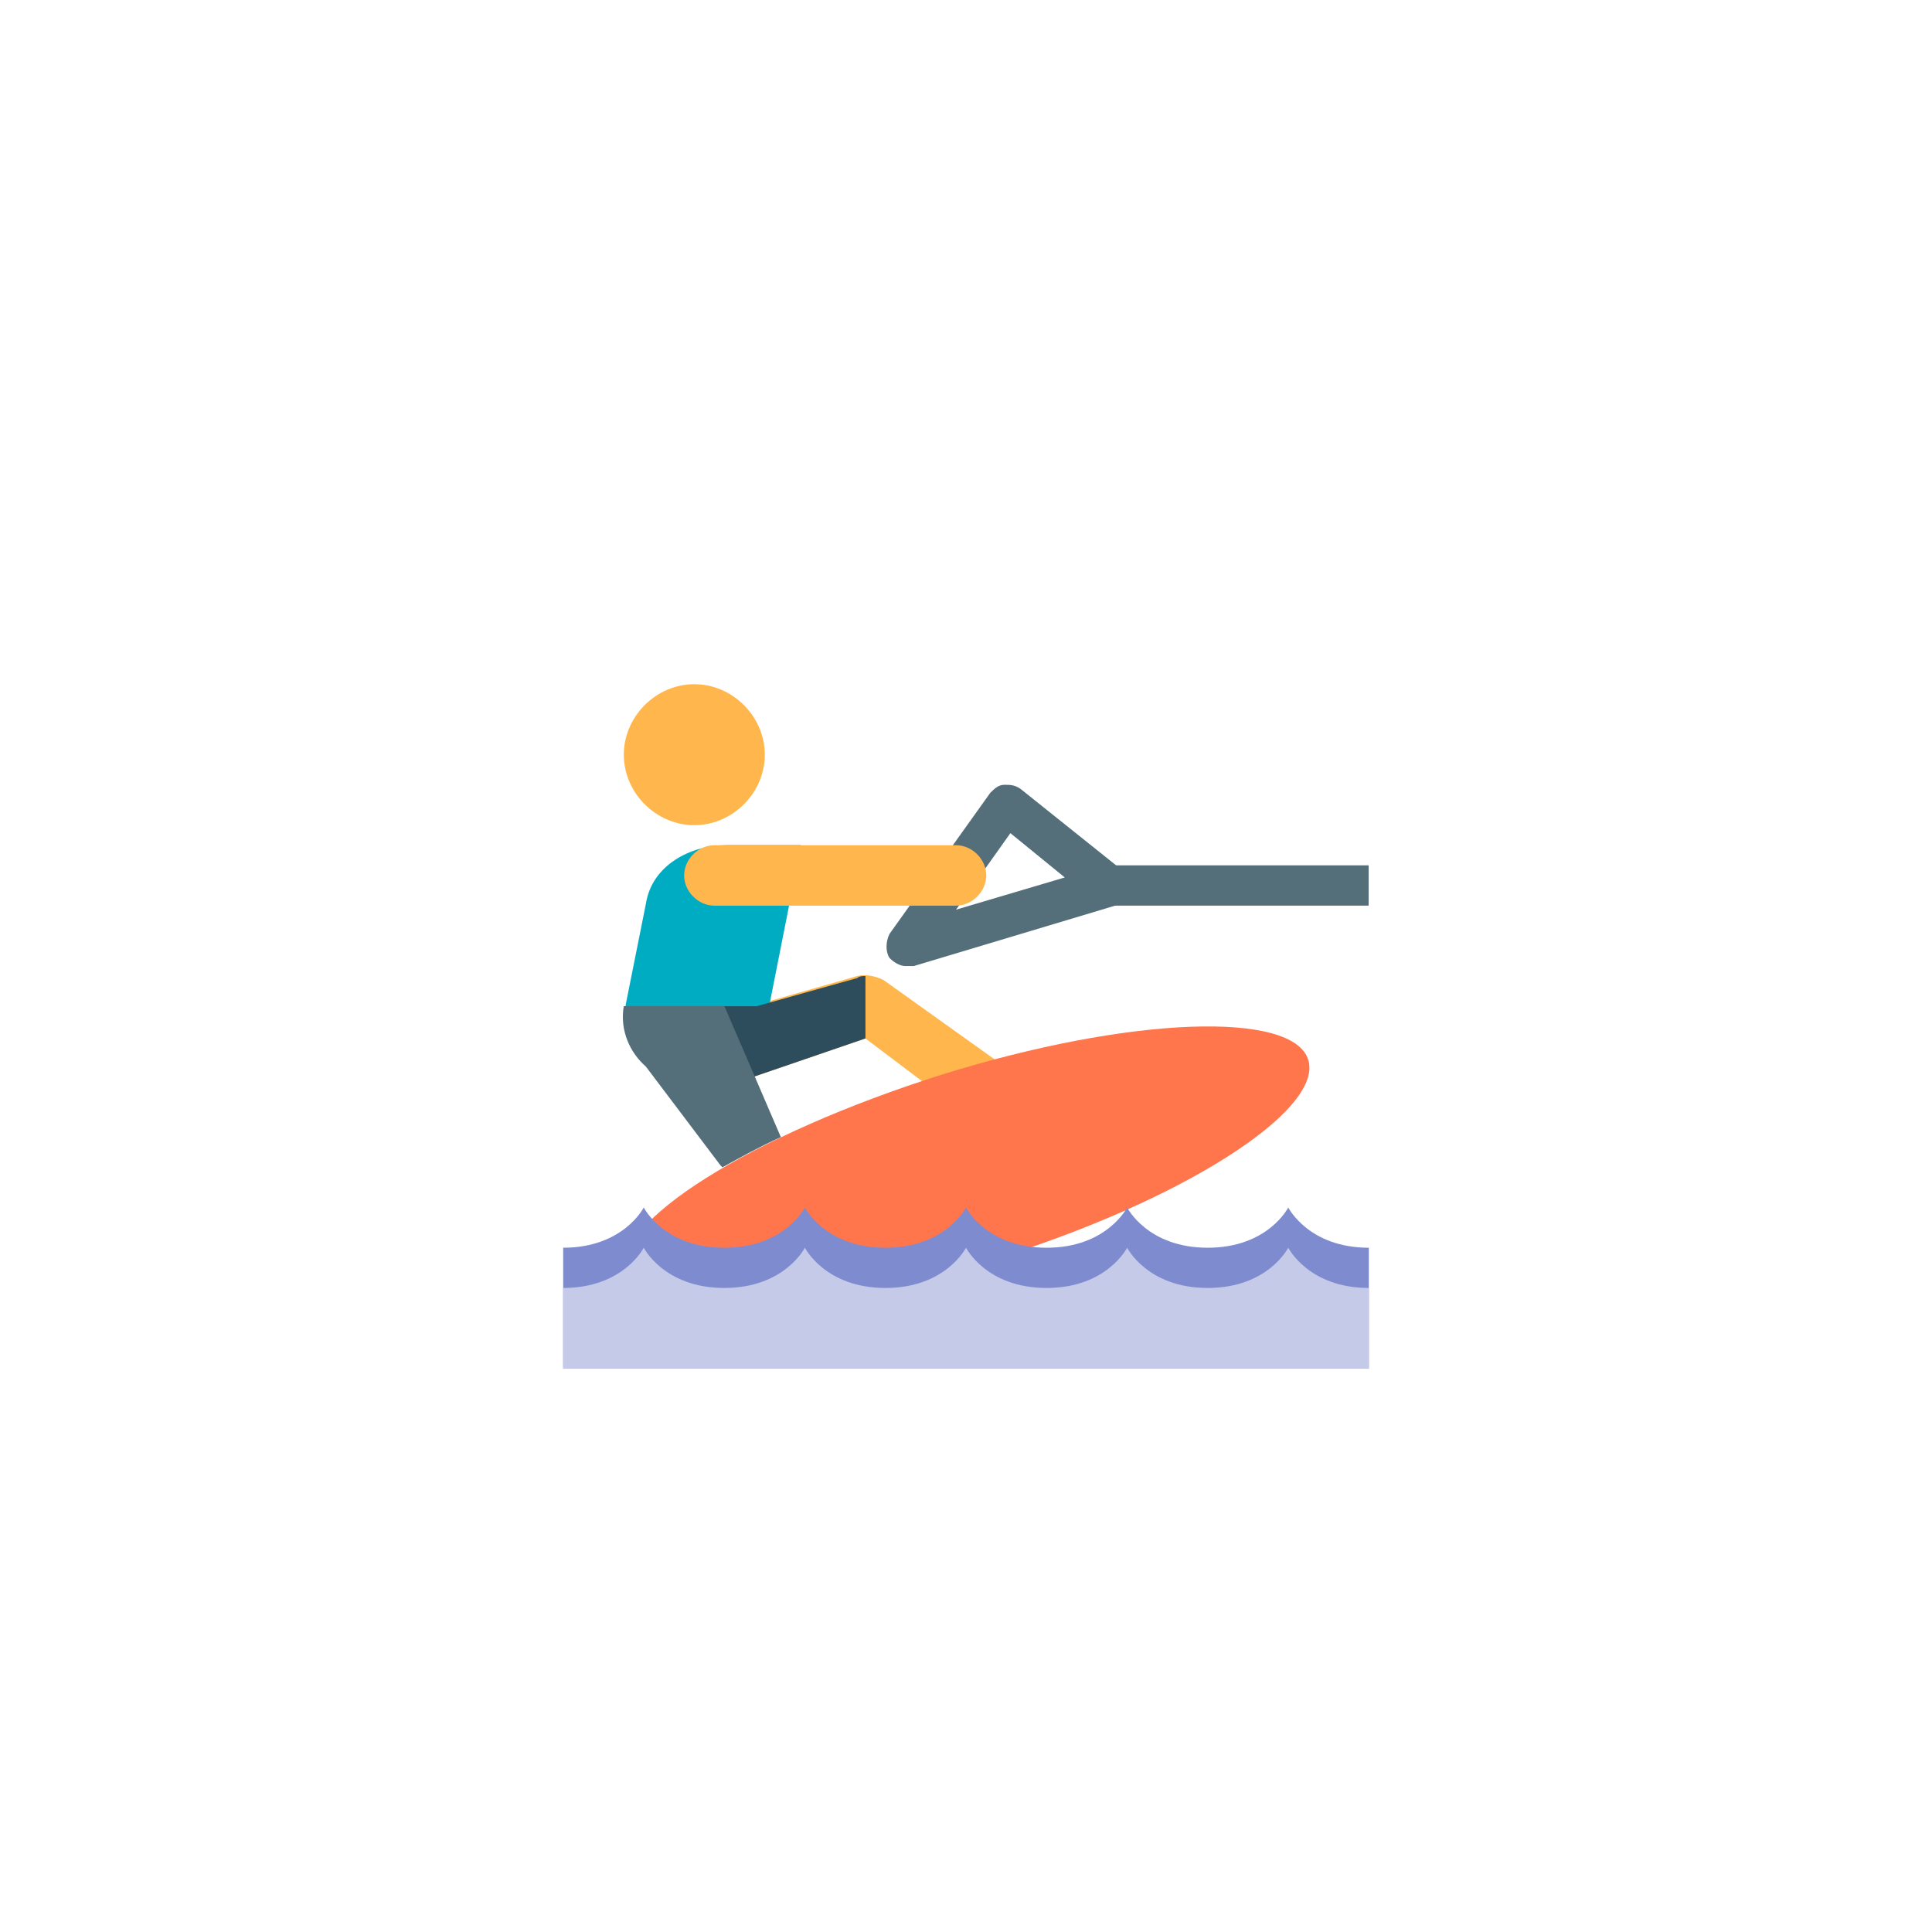 <?xml version="1.0" encoding="UTF-8" standalone="no" ?>
<!DOCTYPE svg PUBLIC "-//W3C//DTD SVG 1.1//EN" "http://www.w3.org/Graphics/SVG/1.1/DTD/svg11.dtd">
<svg xmlns="http://www.w3.org/2000/svg" xmlns:xlink="http://www.w3.org/1999/xlink" version="1.1" width="400" height="400" viewBox="0 0 400 400" xml:space="preserve">
<desc>Created with Fabric.js 3.6.2</desc>
<defs>
</defs>
<g transform="matrix(4.17 0 0 4.17 179.34 218.67)" id="surface1"  >
<path style="stroke: none; stroke-width: 1; stroke-dasharray: none; stroke-linecap: butt; stroke-dashoffset: 0; stroke-linejoin: miter; stroke-miterlimit: 4; fill: rgb(255,183,77); fill-rule: nonzero; opacity: 1;"  transform=" translate(-19.04, -28.48)" d="M 26 32.5 c -0.3 0 -0.6 -0.1 -0.9 -0.3 L 19 27.6 L 12 30 c -0.8 0.2 -1.2 -0.8 -1.4 -1.6 s 0.2 -1.6 1 -1.9 l 7 -2 c 0.4 -0.1 0.9 0 1.3 0.2 l 7 5 c 0.7 0.5 0.8 1.4 0.4 2.1 C 26.9 32.3 26.5 32.5 26 32.5 z" stroke-linecap="round" />
</g>
<g transform="matrix(4.17 0 0 4.17 208.65 181.25)" id="surface1"  >
<path style="stroke: none; stroke-width: 1; stroke-dasharray: none; stroke-linecap: butt; stroke-dashoffset: 0; stroke-linejoin: miter; stroke-miterlimit: 4; fill: rgb(84,110,122); fill-rule: nonzero; opacity: 1;"  transform=" translate(-26.07, -19.5)" d="M 21 24 c -0.3 0 -0.6 -0.2 -0.8 -0.4 c -0.2 -0.3 -0.2 -0.8 0 -1.2 l 5 -7 c 0.2 -0.2 0.4 -0.4 0.7 -0.4 c 0.3 0 0.5 0 0.8 0.2 l 5 4 c 0.3 0.2 0.4 0.6 0.4 1 c -0.1 0.4 -0.3 0.7 -0.7 0.8 l -10 3 C 21.2 24 21.1 24 21 24 z M 26.2 17.4 l -2.7 3.8 l 5.4 -1.6 L 26.2 17.4 z" stroke-linecap="round" />
</g>
<g transform="matrix(4.17 0 0 4.17 147.62 200)" id="surface1"  >
<path style="stroke: none; stroke-width: 1; stroke-dasharray: none; stroke-linecap: butt; stroke-dashoffset: 0; stroke-linejoin: miter; stroke-miterlimit: 4; fill: rgb(0,172,193); fill-rule: nonzero; opacity: 1;"  transform=" translate(-11.43, -24)" d="M 12.1 18 c -1.8 0 -3.7 1 -4 2.9 l -1 5 c -0.3 1.9 1 3.7 2.9 4 c 0.2 0 0.4 0.1 0.6 0.1 c 1.7 0 3.2 -1.2 3.4 -2.9 l 1.8 -9.1 C 15.8 18 12.3 18 12.1 18 z" stroke-linecap="round" />
</g>
<g transform="matrix(4.17 0 0 4.17 143.75 156.25)" id="surface1"  >
<path style="stroke: none; stroke-width: 1; stroke-dasharray: none; stroke-linecap: butt; stroke-dashoffset: 0; stroke-linejoin: miter; stroke-miterlimit: 4; fill: rgb(255,183,77); fill-rule: nonzero; opacity: 1;"  transform=" translate(-10.5, -13.5)" d="M 10.5 10 c 1.9 0 3.5 1.6 3.5 3.5 S 12.4 17 10.5 17 S 7 15.4 7 13.5 S 8.6 10 10.5 10" stroke-linecap="round" />
</g>
<g transform="matrix(4.17 0 0 4.17 172.92 181.25)" id="surface1"  >
<path style="stroke: none; stroke-width: 1; stroke-dasharray: none; stroke-linecap: butt; stroke-dashoffset: 0; stroke-linejoin: miter; stroke-miterlimit: 4; fill: rgb(255,183,77); fill-rule: nonzero; opacity: 1;"  transform=" translate(-17.5, -19.5)" d="M 11.5 21 h 12 c 0.8 0 1.5 -0.7 1.5 -1.5 S 24.3 18 23.5 18 h -12 c -0.8 0 -1.5 0.7 -1.5 1.5 S 10.7 21 11.5 21 z" stroke-linecap="round" />
</g>
<g transform="matrix(4.17 0 0 4.17 254.17 183.33)" id="surface1"  >
<rect style="stroke: none; stroke-width: 1; stroke-dasharray: none; stroke-linecap: butt; stroke-dashoffset: 0; stroke-linejoin: miter; stroke-miterlimit: 4; fill: rgb(84,110,122); fill-rule: nonzero; opacity: 1;"  x="-7" y="-1" rx="0" ry="0" width="14" height="2" />
</g>
<g transform="matrix(4.17 0 0 4.17 162.5 213.54)" id="surface1"  >
<path style="stroke: none; stroke-width: 1; stroke-dasharray: none; stroke-linecap: butt; stroke-dashoffset: 0; stroke-linejoin: miter; stroke-miterlimit: 4; fill: rgb(45,76,92); fill-rule: nonzero; opacity: 1;"  transform=" translate(-15, -27.25)" d="M 18.6 24.6 l -5 1.4 l 0 0 H 11 l 1 4 l 7 -2.4 v -3.1 C 18.9 24.5 18.7 24.5 18.6 24.6 z" stroke-linecap="round" />
</g>
<g transform="matrix(4.17 0 0 4.17 200.18 241.67)" id="surface1"  >
<path style="stroke: none; stroke-width: 1; stroke-dasharray: none; stroke-linecap: butt; stroke-dashoffset: 0; stroke-linejoin: miter; stroke-miterlimit: 4; fill: rgb(255,117,76); fill-rule: nonzero; opacity: 1;"  transform=" translate(-24.04, -34)" d="M 7.1 39.3 c 0.7 2.5 8.9 2.2 18.2 -0.7 c 9.4 -2.9 16.4 -7.4 15.7 -9.9 c -0.7 -2.5 -8.9 -2.2 -18.2 0.7 C 13.3 32.4 6.3 36.8 7.1 39.3 z" stroke-linecap="round" />
</g>
<g transform="matrix(4.17 0 0 4.17 145.32 225)" id="surface1"  >
<path style="stroke: none; stroke-width: 1; stroke-dasharray: none; stroke-linecap: butt; stroke-dashoffset: 0; stroke-linejoin: miter; stroke-miterlimit: 4; fill: rgb(84,110,122); fill-rule: nonzero; opacity: 1;"  transform=" translate(-10.88, -30)" d="M 11.8 33.9 c 0 0 0.1 0.1 0.1 0.1 c 0.9 -0.5 1.8 -1 2.9 -1.5 L 12 26 H 7 c -0.2 1.2 0.3 2.3 1.1 3 L 11.8 33.9 z" stroke-linecap="round" />
</g>
<g transform="matrix(4.17 0 0 4.17 200 266.67)" id="surface1"  >
<path style="stroke: none; stroke-width: 1; stroke-dasharray: none; stroke-linecap: butt; stroke-dashoffset: 0; stroke-linejoin: miter; stroke-miterlimit: 4; fill: rgb(126,140,207); fill-rule: nonzero; opacity: 1;"  transform=" translate(-24, -40)" d="M 44 38 c -3 0 -4 -2 -4 -2 s -1 2 -4 2 s -4 -2 -4 -2 s -1 2 -4 2 s -4 -2 -4 -2 s -1 2 -4 2 s -4 -2 -4 -2 s -1 2 -4 2 s -4 -2 -4 -2 s -1 2 -4 2 v 6 h 40 V 38 z" stroke-linecap="round" />
</g>
<g transform="matrix(4.17 0 0 4.17 200 270.83)" id="surface1"  >
<path style="stroke: none; stroke-width: 1; stroke-dasharray: none; stroke-linecap: butt; stroke-dashoffset: 0; stroke-linejoin: miter; stroke-miterlimit: 4; fill: rgb(197,202,233); fill-rule: nonzero; opacity: 1;"  transform=" translate(-24, -41)" d="M 44 40 c -3 0 -4 -2 -4 -2 s -1 2 -4 2 s -4 -2 -4 -2 s -1 2 -4 2 s -4 -2 -4 -2 s -1 2 -4 2 s -4 -2 -4 -2 s -1 2 -4 2 s -4 -2 -4 -2 s -1 2 -4 2 v 4 h 40 V 40 z" stroke-linecap="round" />
</g>
</svg>